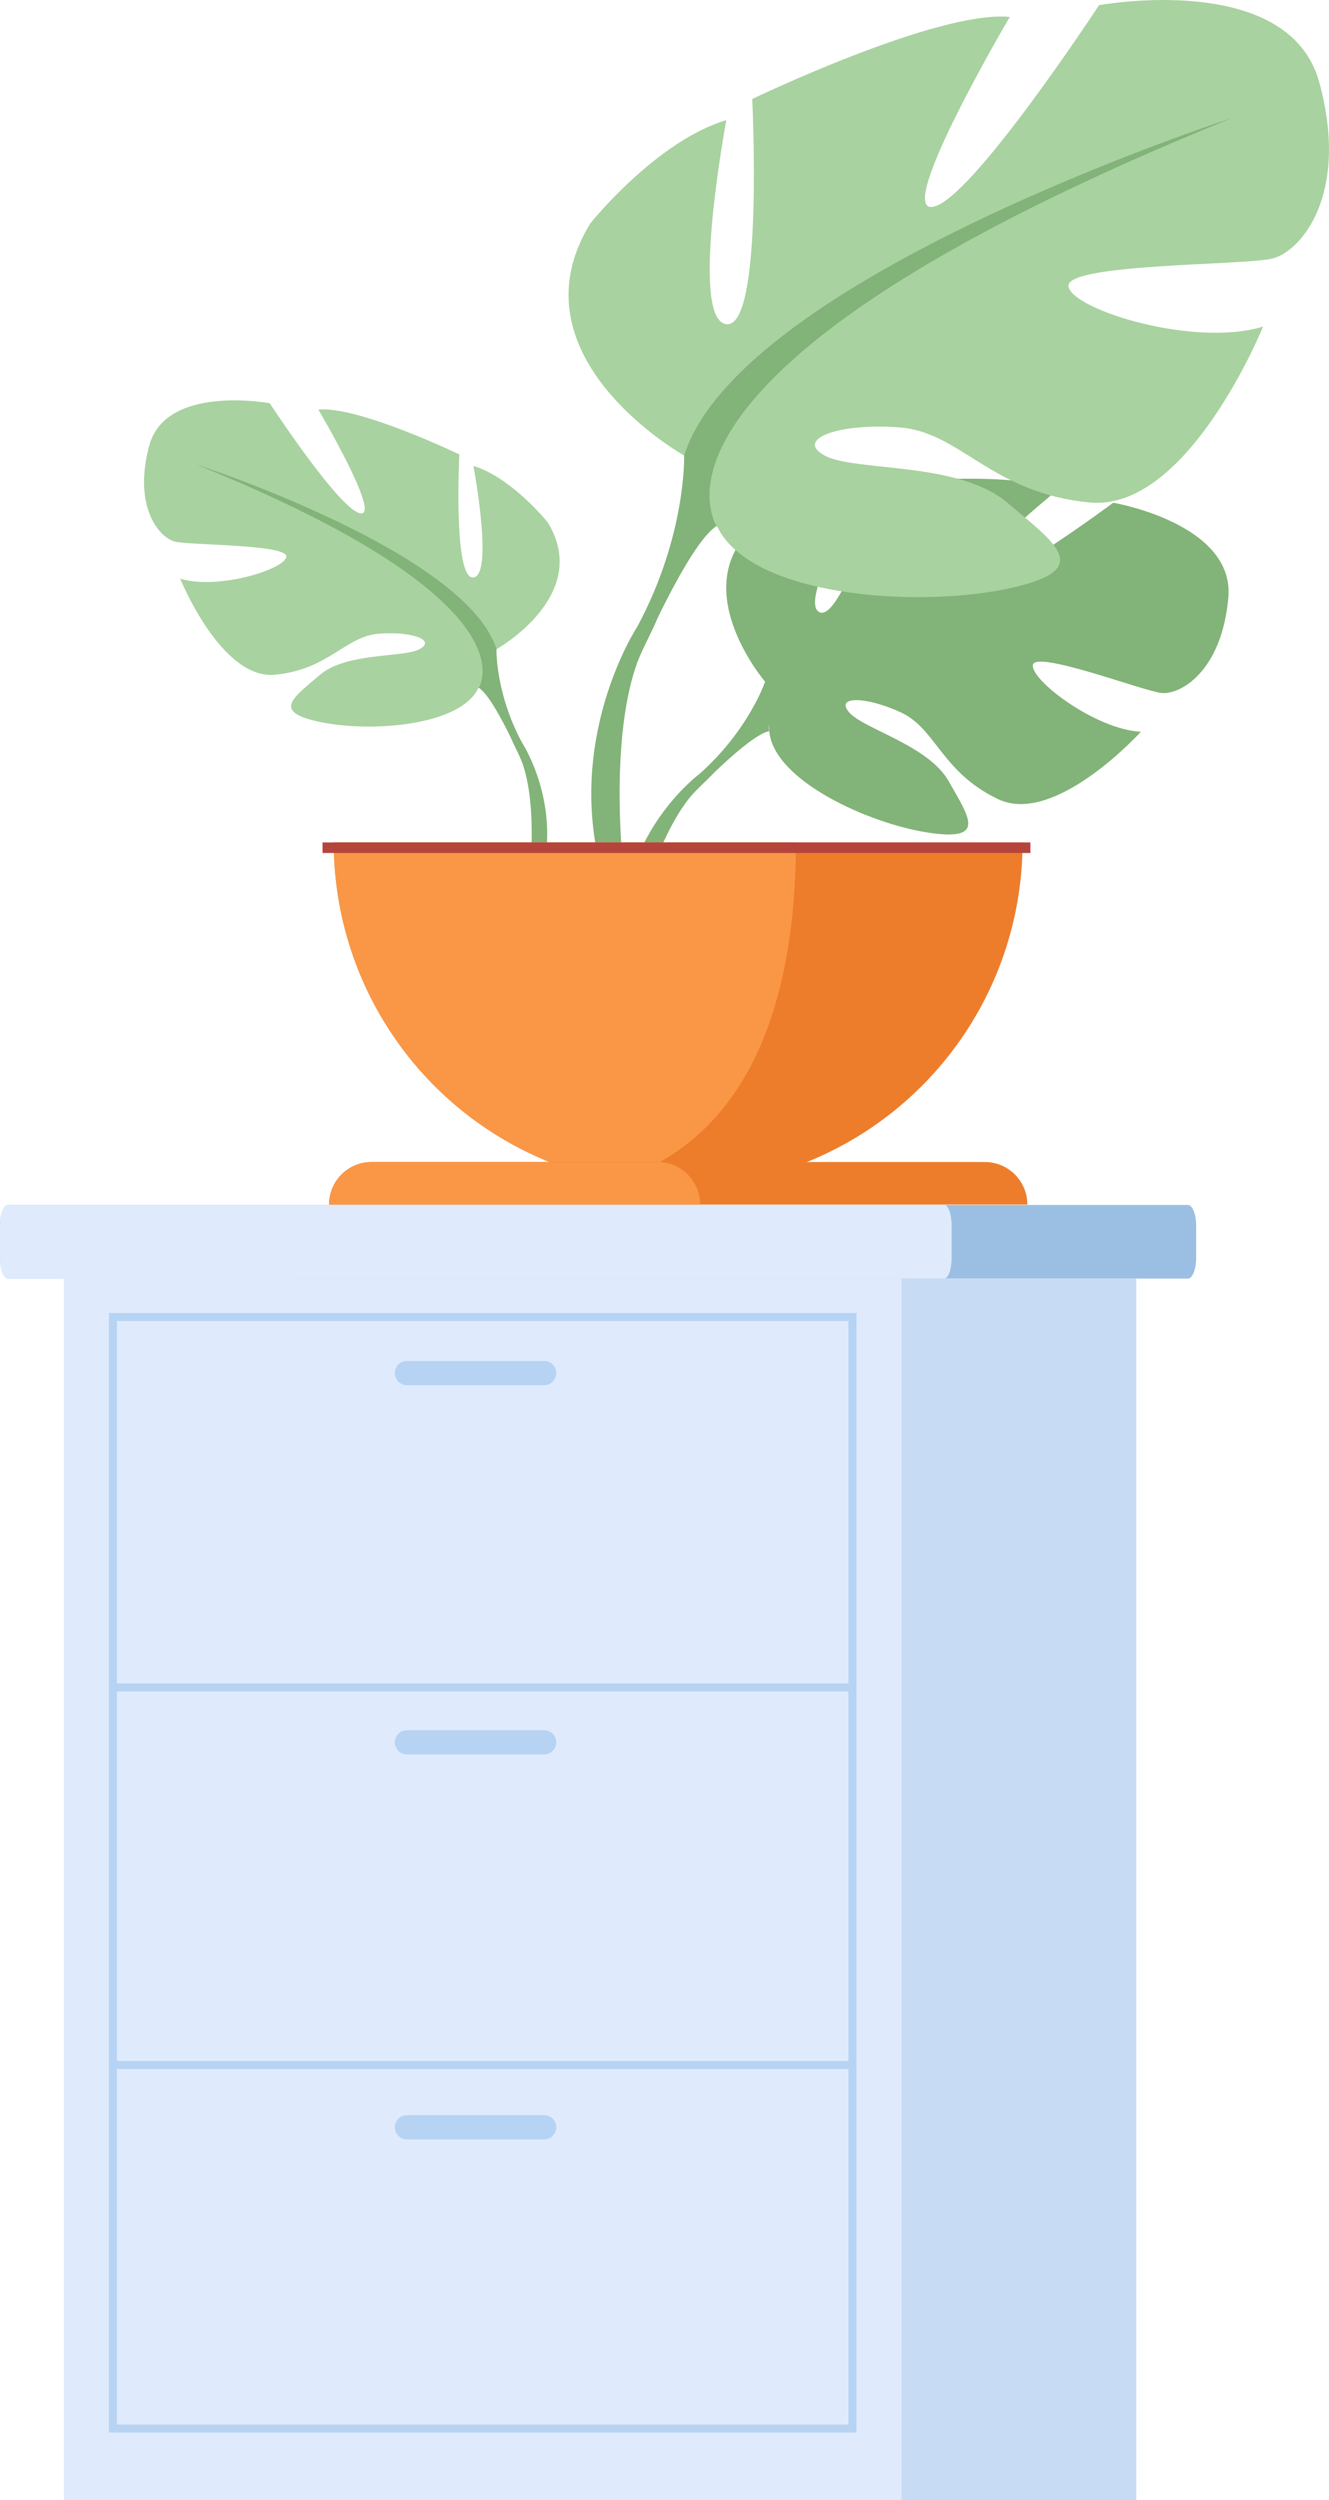 <svg xmlns="http://www.w3.org/2000/svg" viewBox="0 0 461.94 868.48"><defs><style>.cls-1{fill:#9abfe2;}.cls-2{fill:#dfebfd;}.cls-3{fill:#c8dbf4;}.cls-4{fill:#b7d3f3;}.cls-5{fill:#82b378;}.cls-6{fill:#a8d29f;}.cls-7{fill:#ed7d2b;}.cls-8{fill:#f99746;}.cls-9{fill:#b5453c;}</style></defs><title>Community_Slide_Right_Flower_Pot</title><g id="Layer_2" data-name="Layer 2"><g id="Layer_1-2" data-name="Layer 1"><path class="cls-1" d="M0,425.73V437c0,3.94,1.27,7.15,2.83,7.15h410.1c1.55,0,2.83-3.21,2.83-7.15V425.73c0-3.93-1.27-7.15-2.83-7.15H2.83c-1.55,0-2.83,3.22-2.83,7.15"/><path class="cls-2" d="M0,425.73V437c0,3.94,1.17,7.15,2.6,7.15H328.17c1.43,0,2.6-3.21,2.6-7.15V425.73c0-3.93-1.17-7.15-2.6-7.15H2.6c-1.43,0-2.6,3.22-2.6,7.15"/><rect class="cls-3" x="103.8" y="444.11" width="291.15" height="424.36"/><rect class="cls-2" x="22.21" y="444.11" width="291.15" height="424.36"/><path class="cls-4" d="M37.85,456.1H297.71V845H37.85Zm257.05,2.8H40.65V842.24H294.9Z"/><rect class="cls-4" x="39.25" y="584.77" width="257.05" height="2.81"/><rect class="cls-4" x="39.25" y="715.94" width="257.05" height="2.81"/><path class="cls-4" d="M141.44,481.19h47.7a4.21,4.21,0,0,0,0-8.42h-47.7a4.21,4.21,0,1,0,0,8.42"/><path class="cls-4" d="M141.44,609.46h47.7a4.21,4.21,0,1,0,0-8.42h-47.7a4.21,4.21,0,1,0,0,8.42"/><path class="cls-4" d="M141.44,743.18h47.7a4.21,4.21,0,1,0,0-8.42h-47.7a4.21,4.21,0,1,0,0,8.42"/><path class="cls-5" d="M265.93,236.8s-29.14-34-1.8-55.59c0,0,20-12.09,36.26-11.11,0,0-23.08,38.7-15.61,42.55s22.6-45,22.6-45,45.45-4.41,60.08,2.62c0,0-38.86,31.8-30.67,33.69s50.16-29.32,50.16-29.32,42.3,7.2,40,33-16.83,33.78-23.24,33.09-43.88-15-44.7-9.74,21.74,22.41,37.54,23.21c0,0-29.82,32.89-49.65,23.4s-21.51-24.54-33.87-30.18-22.91-5.63-17.8.13,27.47,11.35,34.53,23.85,13.41,20.93-7.1,17.84S268.86,271.17,267.4,254Z"/><path class="cls-5" d="M406.21,208.37s-114.9-4.43-140.28,28.43c0,0-5.61,16.81-22.88,32.11l-2.69,7.34s19.91-21,27-22.26c0,0-11.14-40.71,138.81-45.62"/><path class="cls-5" d="M243.05,268.91s-24.66,18.24-26.38,50.83l4.48.4s7.88-33.7,22.11-46.88-.21-4.35-.21-4.35"/><path class="cls-6" d="M172.57,225.53s33.39-18.7,17.81-44.07c0,0-12.47-15.58-25.82-19.59,0,0,7.12,37.84,0,38.73s-4.9-42.74-4.9-42.74-35.17-16.92-49-15.58c0,0,21.81,36.95,14.69,36.06s-31.61-38.28-31.61-38.28-36.06-6.68-41.85,14.69,3.56,32.05,8.9,33.39,39.62.89,38.73,5.34S75.52,205,62.62,201c0,0,14.24,35.17,32.94,33.39s24.48-13.35,36.06-14.25,20,2.23,14.25,5.34-25.37,1-34.72,9-16.92,12.84.45,16.4,48.52,1.34,54.75-12Z"/><path class="cls-5" d="M68.4,161.42s93.48,30.27,104.17,64.1c0,0-.45,15.14,8.9,32.5v6.68s-9.79-22.7-15.14-25.82c0,0,20.92-29.38-97.94-77.46"/><path class="cls-5" d="M181.47,258s14.42,21.89,6.2,48.54l-3.71-1s3.6-29.35-3.94-44.12,1.45-3.43,1.45-3.43"/><path class="cls-6" d="M237.79,158.24S176.69,124,205.2,77.58c0,0,22.81-28.52,47.26-35.85,0,0-13,69.26,0,70.89s9-78.22,9-78.22S325.79,3.44,351,5.88c0,0-39.92,67.63-26.89,66S382,1.81,382,1.81s66-12.22,76.59,26.89-6.52,58.66-16.3,61.11-72.51,1.63-70.89,9.78,44,21.18,67.63,13.85c0,0-26.07,64.37-60.29,61.11s-44.81-24.44-66-26.07-36.66,4.07-26.07,9.78,46.44,1.87,63.55,16.42,31,23.51-.82,30-88.81,2.45-100.22-22Z"/><path class="cls-5" d="M428.45,40.92S257.35,96.32,237.8,158.24c0,0,.81,27.7-16.3,59.48v12.22s17.93-41.55,27.7-47.26c0,0-38.29-53.77,179.25-141.77"/><path class="cls-5" d="M221.5,217.72s-26.39,40.07-11.34,88.85l6.79-1.82S210.35,251,224.16,224s-2.66-6.28-2.66-6.28"/><path class="cls-7" d="M355.43,292.64a119.7,119.7,0,1,1-239.4,0Z"/><path class="cls-8" d="M276.64,292.64c0,44.85-10.74,90.52-47.25,111-6.07,3.41-26.39-.28-33.05,2A119.75,119.75,0,0,1,116,292.64Z"/><path class="cls-7" d="M357.09,418.43H114.38a14.77,14.77,0,0,1,14.77-14.77H342.32a14.77,14.77,0,0,1,14.77,14.77"/><path class="cls-8" d="M243.37,418.43h-129a14.77,14.77,0,0,1,14.77-14.77h99.45a14.77,14.77,0,0,1,14.77,14.77"/><rect class="cls-9" x="112.1" y="292.64" width="246.06" height="3.67"/></g></g></svg>